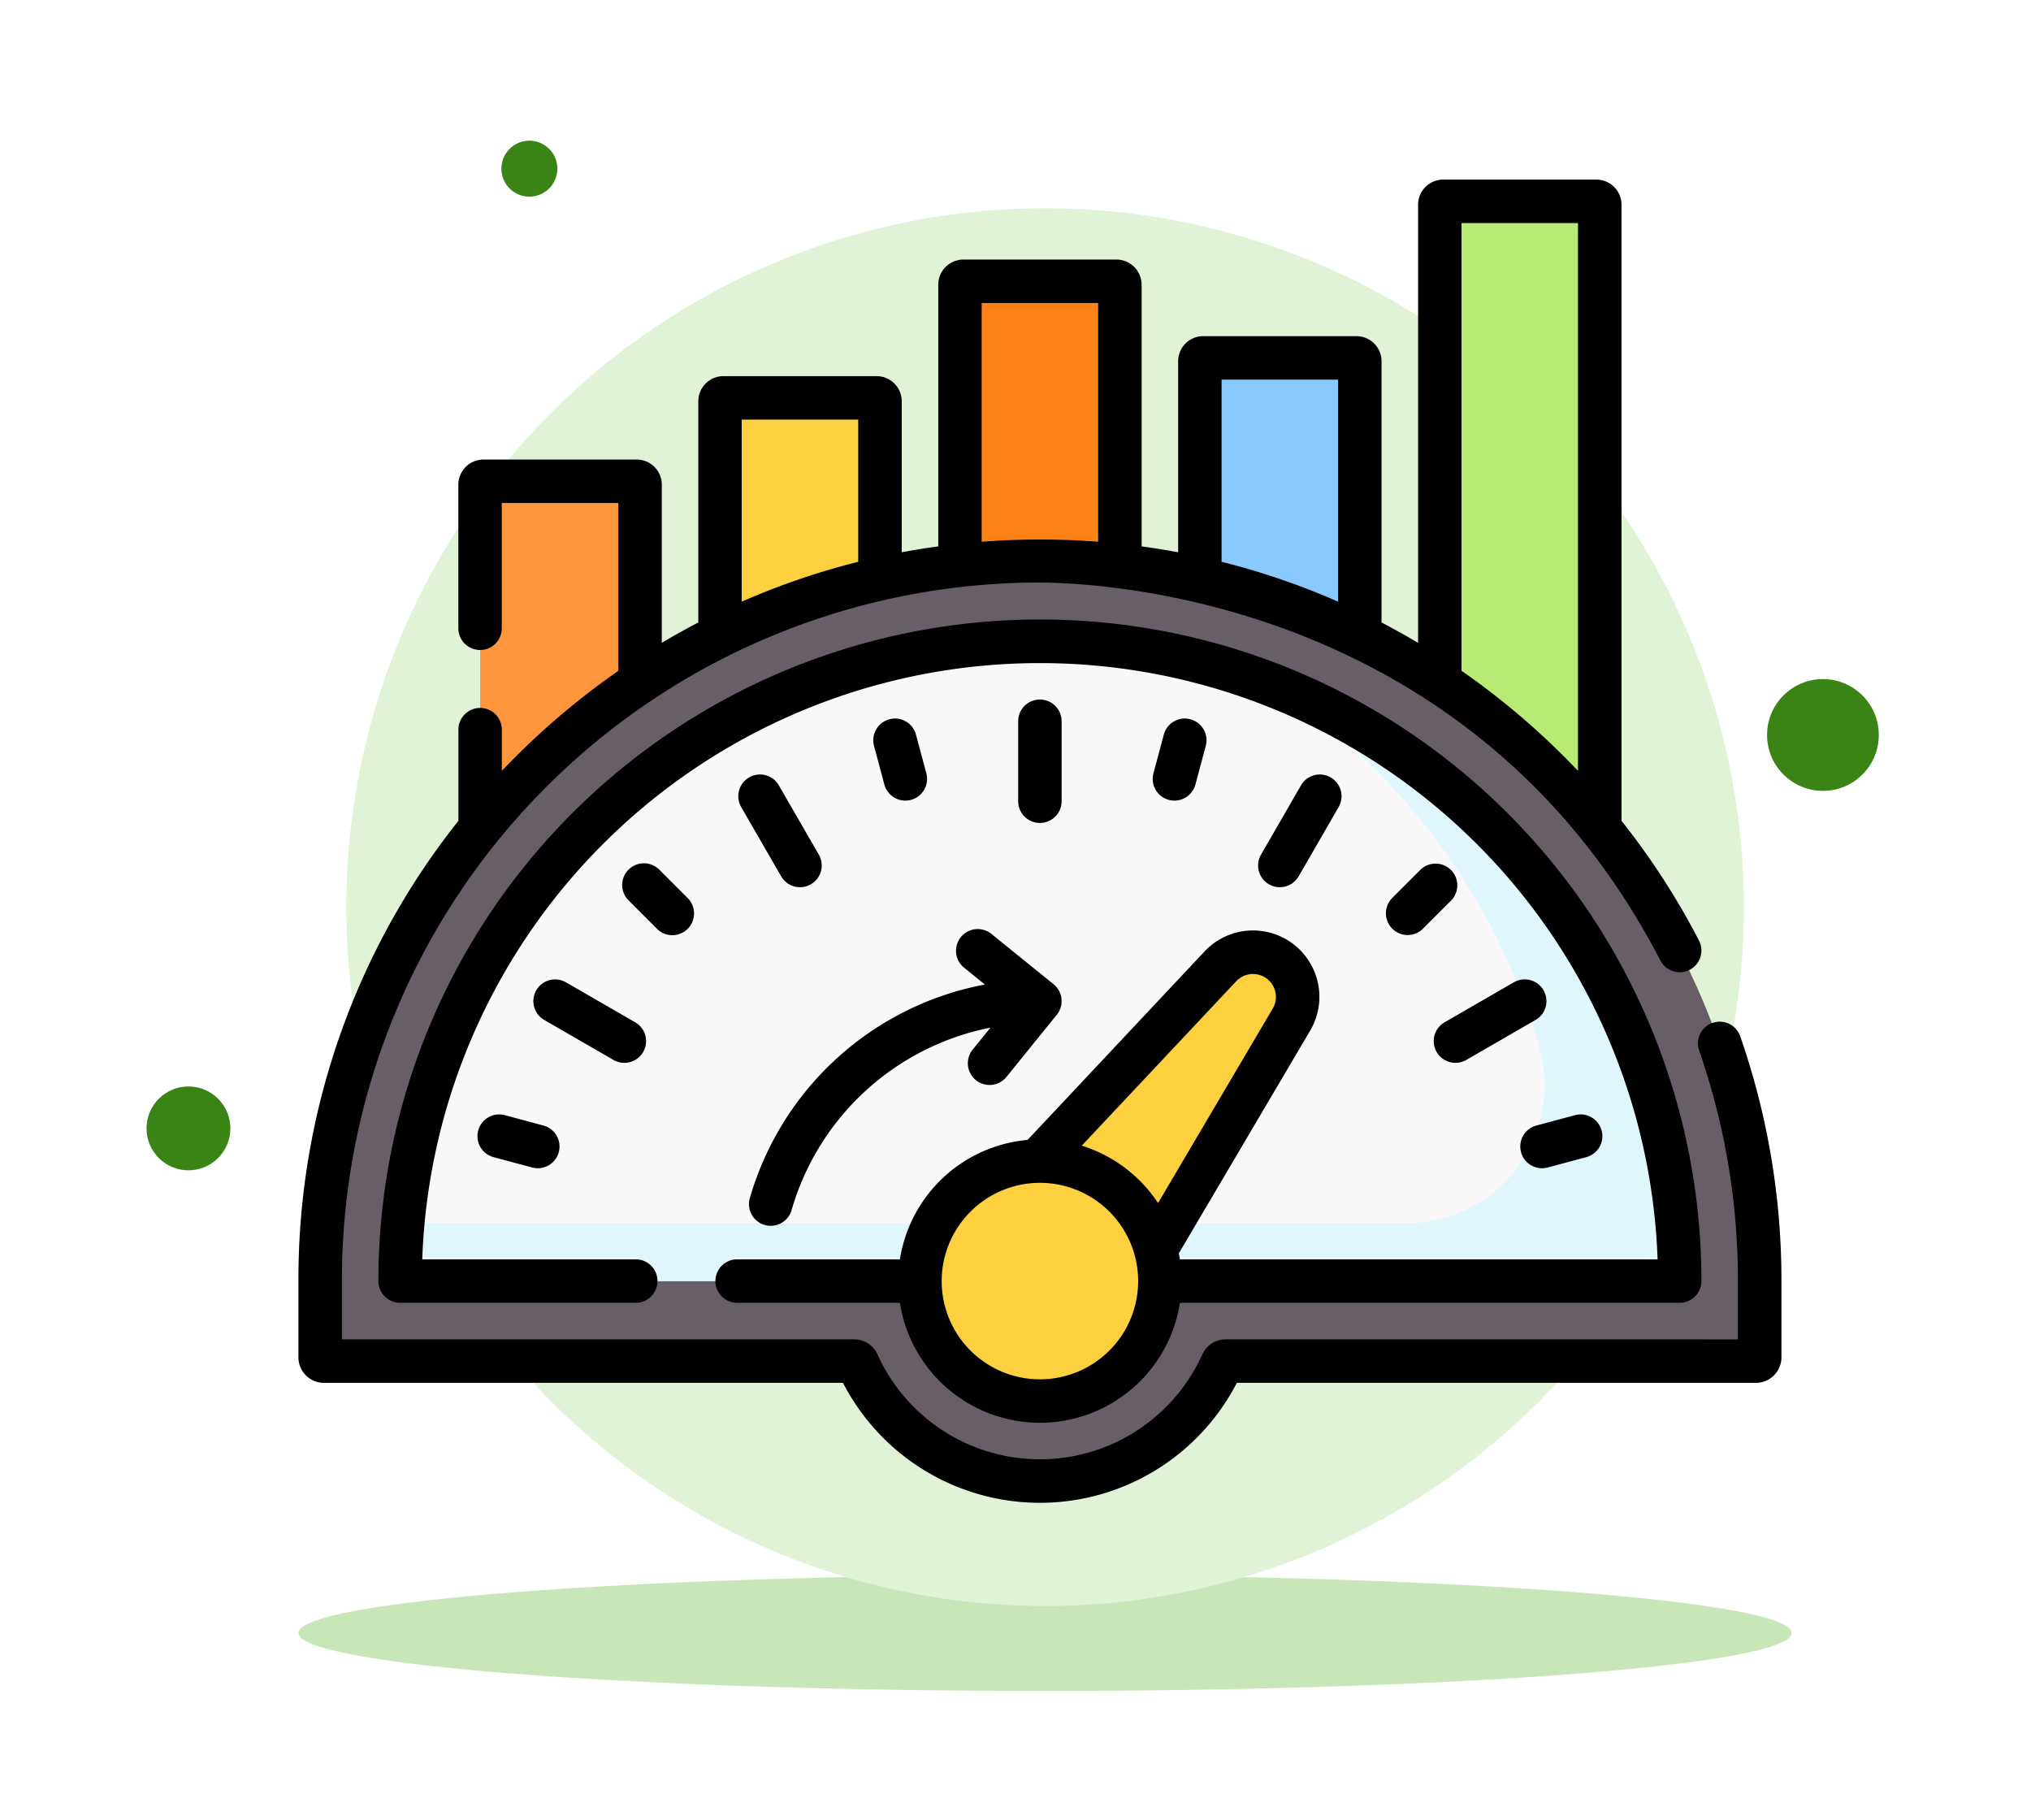 <svg xmlns="http://www.w3.org/2000/svg" xmlns:xlink="http://www.w3.org/1999/xlink" width="141.574" height="126.857" viewBox="0 0 141.574 126.857"><defs><filter id="a" x="11.803" y="100.776" width="122.086" height="26.081" filterUnits="userSpaceOnUse"><feOffset dy="3" input="SourceAlpha"/><feGaussianBlur stdDeviation="3" result="b"/><feFlood flood-opacity="0.161"/><feComposite operator="in" in2="b"/><feComposite in="SourceGraphic"/></filter><filter id="c" x="15.136" y="5.518" width="115.421" height="115.421" filterUnits="userSpaceOnUse"><feOffset dy="3" input="SourceAlpha"/><feGaussianBlur stdDeviation="3" result="d"/><feFlood flood-opacity="0.161"/><feComposite operator="in" in2="d"/><feComposite in="SourceGraphic"/></filter><filter id="e" x="112.557" y="36.72" width="29.017" height="29.017" filterUnits="userSpaceOnUse"><feOffset dy="3" input="SourceAlpha"/><feGaussianBlur stdDeviation="3" result="f"/><feFlood flood-opacity="0.161"/><feComposite operator="in" in2="f"/><feComposite in="SourceGraphic"/></filter><filter id="g" x="0" y="65.519" width="26.268" height="26.268" filterUnits="userSpaceOnUse"><feOffset dy="3" input="SourceAlpha"/><feGaussianBlur stdDeviation="3" result="h"/><feFlood flood-opacity="0.161"/><feComposite operator="in" in2="h"/><feComposite in="SourceGraphic"/></filter><filter id="i" x="25.136" y="0" width="23.519" height="23.519" filterUnits="userSpaceOnUse"><feOffset dy="3" input="SourceAlpha"/><feGaussianBlur stdDeviation="3" result="j"/><feFlood flood-opacity="0.161"/><feComposite operator="in" in2="j"/><feComposite in="SourceGraphic"/></filter></defs><g transform="translate(-404.301 -2175.292)"><g transform="translate(-788.467 -2454.812)"><g transform="matrix(1, 0, 0, 1, 1192.77, 4630.1)" filter="url(#a)"><path d="M52.043,0c28.743,0,52.043,1.809,52.043,4.04s-23.3,4.04-52.043,4.04S0,6.272,0,4.04,23.3,0,52.043,0Z" transform="translate(20.8 106.78)" fill="#c8e7b8"/></g><g transform="matrix(1, 0, 0, 1, 1192.77, 4630.1)" filter="url(#c)"><path d="M48.71,0A48.71,48.71,0,1,1,0,48.71,48.71,48.71,0,0,1,48.71,0Z" transform="translate(24.14 11.52)" fill="#e1f3d7"/></g><g transform="matrix(1, 0, 0, 1, 1192.77, 4630.1)" filter="url(#e)"><circle cx="3.895" cy="3.895" r="3.895" transform="translate(121.56 48.23) rotate(-45)" fill="#3a8416"/></g><g transform="matrix(1, 0, 0, 1, 1192.77, 4630.1)" filter="url(#g)"><circle cx="2.923" cy="2.923" r="2.923" transform="translate(9 75.65) rotate(-45)" fill="#3a8416"/></g><g transform="matrix(1, 0, 0, 1, 1192.77, 4630.1)" filter="url(#i)"><circle cx="1.951" cy="1.951" r="1.951" transform="translate(34.14 8.76) rotate(-45)" fill="#3a8416"/></g><g transform="translate(1213.571 4615.01)"><path d="M73.634,170.772H62.961a.238.238,0,0,1-.238-.238V131.988a.238.238,0,0,1,.238-.238H73.634a.238.238,0,0,1,.238.238v38.545A.238.238,0,0,1,73.634,170.772Z" transform="translate(-50.059 -83.114)" fill="#fd963d"/><path d="M156.467,147.794H145.794a.238.238,0,0,1-.238-.238V103.2a.238.238,0,0,1,.238-.238h10.672a.238.238,0,0,1,.238.238v44.358A.238.238,0,0,1,156.467,147.794Z" transform="translate(-116.169 -60.136)" fill="#fcd03e"/><path d="M239.3,115.681H228.628a.238.238,0,0,1-.238-.238V62.961a.238.238,0,0,1,.238-.238H239.3a.238.238,0,0,1,.238.238v52.482A.238.238,0,0,1,239.3,115.681Z" transform="translate(-182.279 -28.023)" fill="#fc8116"/><path d="M322.134,136.775H311.461a.238.238,0,0,1-.238-.238V89.391a.238.238,0,0,1,.238-.238h10.672a.238.238,0,0,1,.238.238v47.146A.238.238,0,0,1,322.134,136.775Z" transform="translate(-248.388 -49.117)" fill="#8ac9fe"/><path d="M404.968,93.644H394.3a.238.238,0,0,1-.238-.238V35.349a.238.238,0,0,1,.238-.238h10.672a.238.238,0,0,1,.238.238V93.406A.238.238,0,0,1,404.968,93.644Z" transform="translate(-314.498 -5.986)" fill="#b7eb74"/><path d="M107.842,209.532a50.171,50.171,0,0,0-85.647-35.476A49.843,49.843,0,0,0,7.5,209.532v5.314a.261.261,0,0,0,.261.261h36.97a.259.259,0,0,1,.236.153,13.936,13.936,0,0,0,25.409,0,.259.259,0,0,1,.236-.153h36.97a.261.261,0,0,0,.261-.261Z" transform="translate(-5.986 -105.15)" fill="#685e68"/><path d="M35.111,231.569a44.6,44.6,0,1,1,89.193,0Z" transform="translate(-28.022 -127.187)" fill="#f9f7f8"/><path d="M95.487,201.2a44.691,44.691,0,0,1,19.035,25.426,9.628,9.628,0,0,1-9.264,12.26H35.291q-.179,2-.18,4.038H124.3A44.614,44.614,0,0,0,95.487,201.2Z" transform="translate(-28.022 -138.54)" fill="#dff6fd"/><path d="M251.113,318.368l-8.919-6.689,15.373-16.365a3.114,3.114,0,0,1,4.952,3.714Z" transform="translate(-193.296 -212.871)" fill="#fcd03e"/><circle cx="8.362" cy="8.362" r="8.362" transform="translate(43.324 96.02)" fill="#fcd03e"/><path d="M100.5,87.317a1.514,1.514,0,0,0-2.86,1,48.671,48.671,0,0,1,2.7,16.067v4.06H64.626a1.777,1.777,0,0,0-1.615,1.043,12.422,12.422,0,0,1-22.65,0,1.777,1.777,0,0,0-1.615-1.043H3.029v-4.06A48.641,48.641,0,0,1,51.492,55.695c2.96,0,29.991.372,43.446,26.345a1.514,1.514,0,1,0,2.689-1.393,51.465,51.465,0,0,0-5.4-8.342V29.364a1.755,1.755,0,0,0-1.753-1.753H79.8a1.755,1.755,0,0,0-1.753,1.753V59.9Q76.79,59.152,75.5,58.48V40.274a1.755,1.755,0,0,0-1.753-1.752H63.073a1.754,1.754,0,0,0-1.752,1.752V53.587q-1.265-.237-2.546-.412V34.938a1.755,1.755,0,0,0-1.753-1.752H46.349A1.754,1.754,0,0,0,44.6,34.938V53.175q-1.281.175-2.546.412V43.061A1.755,1.755,0,0,0,40.3,41.309H29.626a1.754,1.754,0,0,0-1.752,1.752V58.48q-1.291.672-2.546,1.418V48.874a1.754,1.754,0,0,0-1.752-1.752H12.9a1.755,1.755,0,0,0-1.753,1.752V58.883a1.514,1.514,0,1,0,3.028,0V50.15H22.3v11.7a52.388,52.388,0,0,0-8.121,6.974V65.95a1.514,1.514,0,1,0-3.028,0v6.356A51.293,51.293,0,0,0,0,104.382V109.7a1.777,1.777,0,0,0,1.775,1.775H37.959a15.448,15.448,0,0,0,27.454,0H101.6a1.777,1.777,0,0,0,1.775-1.775v-5.314A51.7,51.7,0,0,0,100.5,87.317ZM81.073,30.639h8.121V68.821a52.383,52.383,0,0,0-8.121-6.974ZM64.349,41.55H72.47V57.029a51.068,51.068,0,0,0-8.121-2.779ZM47.625,36.214h8.121V52.853a52.866,52.866,0,0,0-8.121,0ZM30.9,44.337h8.121V54.25A51.069,51.069,0,0,0,30.9,57.029Z" transform="translate(0 0)"/><path d="M155.613,305.1a1.514,1.514,0,1,0,2.912.831,18.079,18.079,0,0,1,13.862-12.714l-1.238,1.529a1.514,1.514,0,1,0,2.353,1.906l3.5-4.322a1.542,1.542,0,0,0,.16-.236,1.514,1.514,0,0,0-.343-1.876c-.049-.042-.2-.16-4.365-3.535a1.514,1.514,0,1,0-1.906,2.353L172,290.211A21.123,21.123,0,0,0,155.613,305.1Z" transform="translate(-124.149 -206.498)"/><path d="M251.528,214.172V208.6a1.514,1.514,0,0,0-3.028,0v5.575a1.514,1.514,0,0,0,3.028,0Z" transform="translate(-198.329 -143.237)"/><path d="M201.1,219.337a1.515,1.515,0,0,0,1.071-1.855l-.721-2.692a1.514,1.514,0,1,0-2.925.784l.721,2.692A1.515,1.515,0,0,0,201.1,219.337Z" transform="translate(-158.403 -148.493)"/><path d="M116.388,268.249a1.514,1.514,0,0,0,0-2.141l-1.971-1.971a1.514,1.514,0,1,0-2.141,2.141l1.971,1.971A1.514,1.514,0,0,0,116.388,268.249Z" transform="translate(-89.254 -188.418)"/><path d="M63.713,350.389a1.514,1.514,0,0,0-.784,2.925l2.692.721a1.514,1.514,0,1,0,.784-2.925Z" transform="translate(-49.328 -257.569)"/><path d="M154.686,233.734a1.514,1.514,0,1,0-2.623,1.514l2.787,4.828a1.514,1.514,0,1,0,2.623-1.514Z" transform="translate(-121.2 -163.903)"/><path d="M88.768,308.779a1.514,1.514,0,0,0-.554-2.068l-4.828-2.787a1.514,1.514,0,1,0-1.514,2.623l4.828,2.787A1.514,1.514,0,0,0,88.768,308.779Z" transform="translate(-64.738 -220.364)"/><path d="M297.926,218.266l.721-2.692a1.514,1.514,0,0,0-2.925-.784L295,217.482a1.514,1.514,0,0,0,2.925.784Z" transform="translate(-235.4 -148.493)"/><path d="M377.821,264.137l-1.971,1.971a1.514,1.514,0,0,0,2.141,2.141l1.971-1.971a1.514,1.514,0,0,0-2.141-2.141Z" transform="translate(-299.613 -188.418)"/><path d="M421.908,352.964a1.514,1.514,0,0,0,1.855,1.071l2.692-.721a1.514,1.514,0,1,0-.784-2.925l-2.692.721A1.514,1.514,0,0,0,421.908,352.964Z" transform="translate(-336.685 -257.569)"/><path d="M334.159,240.076l2.787-4.828a1.514,1.514,0,0,0-2.623-1.514l-2.787,4.828a1.514,1.514,0,1,0,2.623,1.514Z" transform="translate(-264.438 -163.903)"/><path d="M397.556,303.923l-4.828,2.787a1.514,1.514,0,0,0,1.514,2.623l4.828-2.787a1.514,1.514,0,1,0-1.514-2.623Z" transform="translate(-312.834 -220.364)"/><path d="M51.1,225.583a1.514,1.514,0,0,0,1.514,1.514H63.962a9.877,9.877,0,0,0,19.52,0h34.836a1.514,1.514,0,0,0,1.514-1.514,46.111,46.111,0,0,0-92.222,0,1.514,1.514,0,0,0,1.514,1.514H45.55a1.514,1.514,0,1,0,0-3.028H30.666a43.083,43.083,0,0,1,86.112,0h-33.3q-.032-.21-.074-.417l9.156-15.525a4.628,4.628,0,0,0-7.36-5.52L72.863,215.744a9.9,9.9,0,0,0-8.9,8.325H52.617a1.514,1.514,0,0,0-1.514,1.514Zm36.308-20.9a1.6,1.6,0,0,1,2.544,1.908l-7.994,13.555a9.92,9.92,0,0,0-5.322-4ZM73.649,218.736a6.848,6.848,0,1,1-6.775,6.847A6.855,6.855,0,0,1,73.649,218.736Z" transform="translate(-22.036 -121.201)"/></g></g></g></svg>
